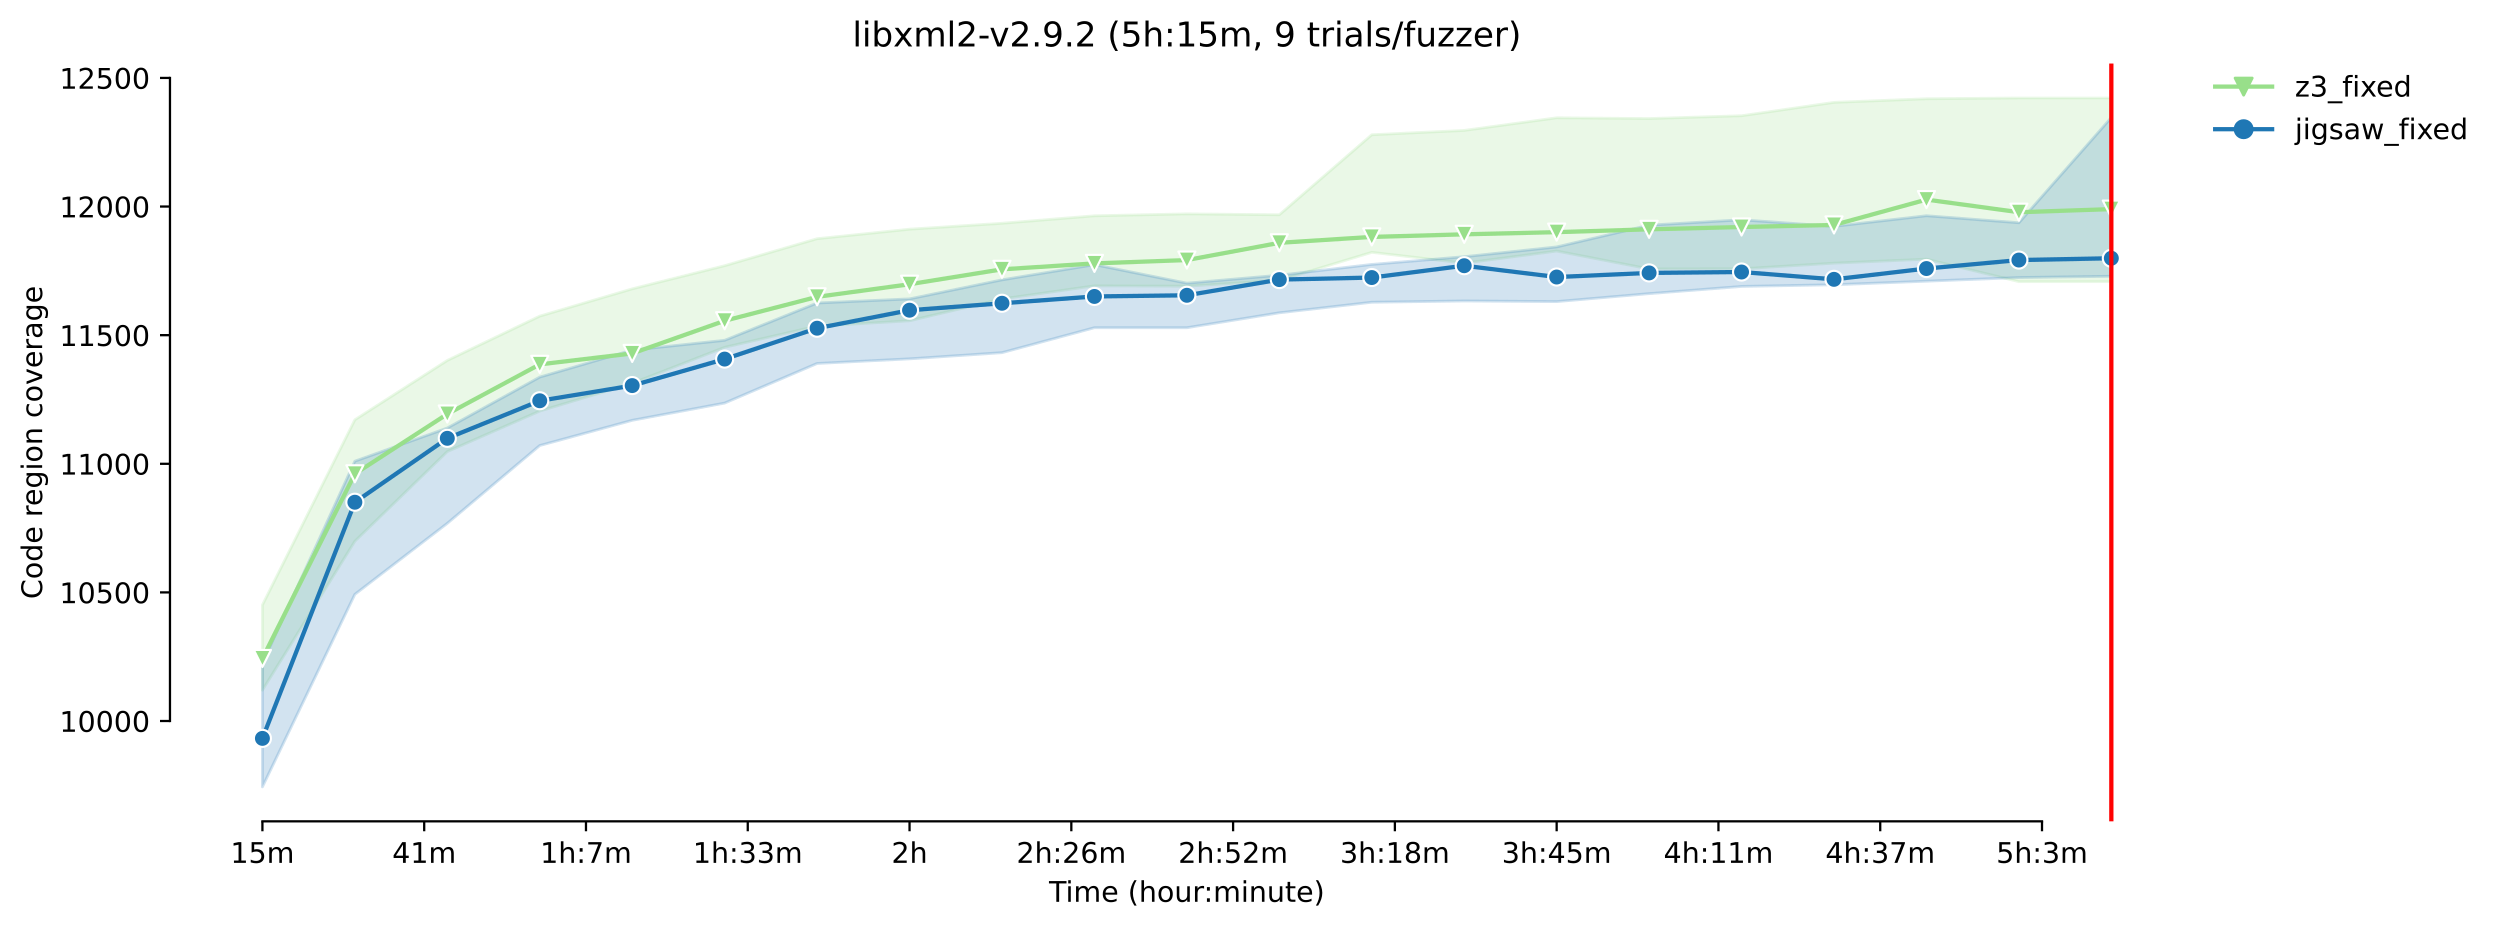 <?xml version="1.0" encoding="utf-8" standalone="no"?>
<!DOCTYPE svg PUBLIC "-//W3C//DTD SVG 1.1//EN"
  "http://www.w3.org/Graphics/SVG/1.1/DTD/svg11.dtd">
<!-- Created with matplotlib (https://matplotlib.org/) -->
<svg height="325.986pt" version="1.1" viewBox="0 0 877.957 325.986" width="877.957pt" xmlns="http://www.w3.org/2000/svg" xmlns:xlink="http://www.w3.org/1999/xlink">
 <defs>
  <style type="text/css">*{stroke-linecap:butt;stroke-linejoin:round;}</style>
 </defs>
 <g id="figure_1">
  <g id="patch_1">
   <path d="M 0 325.986 
L 877.957 325.986 
L 877.957 0 
L 0 0 
z
" style="fill:#ffffff;"/>
  </g>
  <g id="axes_1">
   <g id="patch_2">
    <path d="M 59.691 288.43 
L 773.931 288.43 
L 773.931 22.318 
L 59.691 22.318 
z
" style="fill:#ffffff;"/>
   </g>
   <g id="PolyCollection_1">
    <defs>
     <path d="M 92.156 -113.52 
L 92.156 -83.619 
L 124.622 -135.923 
L 157.087 -167.405 
L 189.552 -181.633 
L 222.018 -191.39 
L 254.483 -204.025 
L 286.949 -211.489 
L 319.414 -213.341 
L 351.88 -221.02 
L 384.345 -225.6 
L 416.811 -225.477 
L 449.276 -227.524 
L 481.742 -237.371 
L 514.207 -233.576 
L 546.672 -237.822 
L 579.138 -231.544 
L 611.603 -231.589 
L 644.069 -233.576 
L 676.534 -234.977 
L 709 -227.072 
L 741.465 -227.072 
L 741.465 -291.572 
L 741.465 -291.572 
L 709 -291.572 
L 676.534 -291.301 
L 644.069 -290.037 
L 611.603 -285.339 
L 579.138 -284.345 
L 546.672 -284.616 
L 514.207 -280.19 
L 481.742 -278.663 
L 449.276 -250.56 
L 416.811 -250.876 
L 384.345 -250.198 
L 351.88 -247.579 
L 319.414 -245.501 
L 286.949 -242.158 
L 254.483 -232.673 
L 222.018 -224.543 
L 189.552 -214.967 
L 157.087 -199.409 
L 124.622 -178.562 
L 92.156 -113.52 
z
" id="m29f6b5ccaa" style="stroke:#98df8a;stroke-opacity:0.2;"/>
    </defs>
    <g clip-path="url(#p588a4150f0)">
     <use style="fill:#98df8a;fill-opacity:0.2;stroke:#98df8a;stroke-opacity:0.2;" x="0" xlink:href="#m29f6b5ccaa" y="325.986"/>
    </g>
   </g>
   <g id="PolyCollection_2">
    <defs>
     <path d="M 92.156 -93.104 
L 92.156 -49.652 
L 124.622 -117.269 
L 157.087 -142.202 
L 189.552 -169.528 
L 222.018 -178.381 
L 254.483 -184.434 
L 286.949 -198.345 
L 319.414 -199.971 
L 351.88 -202.14 
L 384.345 -210.902 
L 416.811 -210.902 
L 449.276 -216.142 
L 481.742 -219.845 
L 514.207 -220.297 
L 546.672 -220.071 
L 579.138 -222.872 
L 611.603 -225.401 
L 644.069 -225.988 
L 676.534 -227.241 
L 709 -228.518 
L 741.465 -228.969 
L 741.465 -284.707 
L 741.465 -284.707 
L 709 -247.759 
L 676.534 -250.222 
L 644.069 -246.495 
L 611.603 -248.798 
L 579.138 -246.901 
L 546.672 -239.268 
L 514.207 -235.835 
L 481.742 -233.125 
L 449.276 -229.331 
L 416.811 -226.53 
L 384.345 -233.034 
L 351.88 -227.705 
L 319.414 -221.02 
L 286.949 -219.574 
L 254.483 -206.476 
L 222.018 -203.043 
L 189.552 -193.558 
L 157.087 -175.677 
L 124.622 -164.018 
L 92.156 -93.104 
z
" id="m33e2ea4f0a" style="stroke:#1f77b4;stroke-opacity:0.2;"/>
    </defs>
    <g clip-path="url(#p588a4150f0)">
     <use style="fill:#1f77b4;fill-opacity:0.2;stroke:#1f77b4;stroke-opacity:0.2;" x="0" xlink:href="#m33e2ea4f0a" y="325.986"/>
    </g>
   </g>
   <g id="matplotlib.axis_1">
    <g id="xtick_1">
     <g id="line2d_1">
      <defs>
       <path d="M 0 0 
L 0 3.5 
" id="mf5fed6127f" style="stroke:#000000;stroke-width:0.8;"/>
      </defs>
      <g>
       <use style="stroke:#000000;stroke-width:0.8;" x="92.156" xlink:href="#mf5fed6127f" y="288.43"/>
      </g>
     </g>
     <g id="text_1">
      <!-- 15m -->
      <g transform="translate(80.923 303.029)scale(0.1 -0.1)">
       <defs>
        <path d="M 12.406 8.297 
L 28.516 8.297 
L 28.516 63.922 
L 10.984 60.406 
L 10.984 69.391 
L 28.422 72.906 
L 38.281 72.906 
L 38.281 8.297 
L 54.391 8.297 
L 54.391 0 
L 12.406 0 
z
" id="DejaVuSans-49"/>
        <path d="M 10.797 72.906 
L 49.516 72.906 
L 49.516 64.594 
L 19.828 64.594 
L 19.828 46.734 
Q 21.969 47.469 24.109 47.828 
Q 26.266 48.188 28.422 48.188 
Q 40.625 48.188 47.75 41.5 
Q 54.891 34.812 54.891 23.391 
Q 54.891 11.625 47.562 5.094 
Q 40.234 -1.422 26.906 -1.422 
Q 22.312 -1.422 17.547 -0.641 
Q 12.797 0.141 7.719 1.703 
L 7.719 11.625 
Q 12.109 9.234 16.797 8.062 
Q 21.484 6.891 26.703 6.891 
Q 35.156 6.891 40.078 11.328 
Q 45.016 15.766 45.016 23.391 
Q 45.016 31 40.078 35.438 
Q 35.156 39.891 26.703 39.891 
Q 22.75 39.891 18.812 39.016 
Q 14.891 38.141 10.797 36.281 
z
" id="DejaVuSans-53"/>
        <path d="M 52 44.188 
Q 55.375 50.25 60.062 53.125 
Q 64.75 56 71.094 56 
Q 79.641 56 84.281 50.016 
Q 88.922 44.047 88.922 33.016 
L 88.922 0 
L 79.891 0 
L 79.891 32.719 
Q 79.891 40.578 77.094 44.375 
Q 74.312 48.188 68.609 48.188 
Q 61.625 48.188 57.562 43.547 
Q 53.516 38.922 53.516 30.906 
L 53.516 0 
L 44.484 0 
L 44.484 32.719 
Q 44.484 40.625 41.703 44.406 
Q 38.922 48.188 33.109 48.188 
Q 26.219 48.188 22.156 43.531 
Q 18.109 38.875 18.109 30.906 
L 18.109 0 
L 9.078 0 
L 9.078 54.688 
L 18.109 54.688 
L 18.109 46.188 
Q 21.188 51.219 25.484 53.609 
Q 29.781 56 35.688 56 
Q 41.656 56 45.828 52.969 
Q 50 49.953 52 44.188 
z
" id="DejaVuSans-109"/>
       </defs>
       <use xlink:href="#DejaVuSans-49"/>
       <use x="63.623" xlink:href="#DejaVuSans-53"/>
       <use x="127.246" xlink:href="#DejaVuSans-109"/>
      </g>
     </g>
    </g>
    <g id="xtick_2">
     <g id="line2d_2">
      <g>
       <use style="stroke:#000000;stroke-width:0.8;" x="148.971" xlink:href="#mf5fed6127f" y="288.43"/>
      </g>
     </g>
     <g id="text_2">
      <!-- 41m -->
      <g transform="translate(137.738 303.029)scale(0.1 -0.1)">
       <defs>
        <path d="M 37.797 64.312 
L 12.891 25.391 
L 37.797 25.391 
z
M 35.203 72.906 
L 47.609 72.906 
L 47.609 25.391 
L 58.016 25.391 
L 58.016 17.188 
L 47.609 17.188 
L 47.609 0 
L 37.797 0 
L 37.797 17.188 
L 4.891 17.188 
L 4.891 26.703 
z
" id="DejaVuSans-52"/>
       </defs>
       <use xlink:href="#DejaVuSans-52"/>
       <use x="63.623" xlink:href="#DejaVuSans-49"/>
       <use x="127.246" xlink:href="#DejaVuSans-109"/>
      </g>
     </g>
    </g>
    <g id="xtick_3">
     <g id="line2d_3">
      <g>
       <use style="stroke:#000000;stroke-width:0.8;" x="205.785" xlink:href="#mf5fed6127f" y="288.43"/>
      </g>
     </g>
     <g id="text_3">
      <!-- 1h:7m -->
      <g transform="translate(189.699 303.029)scale(0.1 -0.1)">
       <defs>
        <path d="M 54.891 33.016 
L 54.891 0 
L 45.906 0 
L 45.906 32.719 
Q 45.906 40.484 42.875 44.328 
Q 39.844 48.188 33.797 48.188 
Q 26.516 48.188 22.312 43.547 
Q 18.109 38.922 18.109 30.906 
L 18.109 0 
L 9.078 0 
L 9.078 75.984 
L 18.109 75.984 
L 18.109 46.188 
Q 21.344 51.125 25.703 53.562 
Q 30.078 56 35.797 56 
Q 45.219 56 50.047 50.172 
Q 54.891 44.344 54.891 33.016 
z
" id="DejaVuSans-104"/>
        <path d="M 11.719 12.406 
L 22.016 12.406 
L 22.016 0 
L 11.719 0 
z
M 11.719 51.703 
L 22.016 51.703 
L 22.016 39.312 
L 11.719 39.312 
z
" id="DejaVuSans-58"/>
        <path d="M 8.203 72.906 
L 55.078 72.906 
L 55.078 68.703 
L 28.609 0 
L 18.312 0 
L 43.219 64.594 
L 8.203 64.594 
z
" id="DejaVuSans-55"/>
       </defs>
       <use xlink:href="#DejaVuSans-49"/>
       <use x="63.623" xlink:href="#DejaVuSans-104"/>
       <use x="127.002" xlink:href="#DejaVuSans-58"/>
       <use x="160.693" xlink:href="#DejaVuSans-55"/>
       <use x="224.316" xlink:href="#DejaVuSans-109"/>
      </g>
     </g>
    </g>
    <g id="xtick_4">
     <g id="line2d_4">
      <g>
       <use style="stroke:#000000;stroke-width:0.8;" x="262.6" xlink:href="#mf5fed6127f" y="288.43"/>
      </g>
     </g>
     <g id="text_4">
      <!-- 1h:33m -->
      <g transform="translate(243.333 303.029)scale(0.1 -0.1)">
       <defs>
        <path d="M 40.578 39.312 
Q 47.656 37.797 51.625 33 
Q 55.609 28.219 55.609 21.188 
Q 55.609 10.406 48.188 4.484 
Q 40.766 -1.422 27.094 -1.422 
Q 22.516 -1.422 17.656 -0.516 
Q 12.797 0.391 7.625 2.203 
L 7.625 11.719 
Q 11.719 9.328 16.594 8.109 
Q 21.484 6.891 26.812 6.891 
Q 36.078 6.891 40.938 10.547 
Q 45.797 14.203 45.797 21.188 
Q 45.797 27.641 41.281 31.266 
Q 36.766 34.906 28.719 34.906 
L 20.219 34.906 
L 20.219 43.016 
L 29.109 43.016 
Q 36.375 43.016 40.234 45.922 
Q 44.094 48.828 44.094 54.297 
Q 44.094 59.906 40.109 62.906 
Q 36.141 65.922 28.719 65.922 
Q 24.656 65.922 20.016 65.031 
Q 15.375 64.156 9.812 62.312 
L 9.812 71.094 
Q 15.438 72.656 20.344 73.438 
Q 25.25 74.219 29.594 74.219 
Q 40.828 74.219 47.359 69.109 
Q 53.906 64.016 53.906 55.328 
Q 53.906 49.266 50.438 45.094 
Q 46.969 40.922 40.578 39.312 
z
" id="DejaVuSans-51"/>
       </defs>
       <use xlink:href="#DejaVuSans-49"/>
       <use x="63.623" xlink:href="#DejaVuSans-104"/>
       <use x="127.002" xlink:href="#DejaVuSans-58"/>
       <use x="160.693" xlink:href="#DejaVuSans-51"/>
       <use x="224.316" xlink:href="#DejaVuSans-51"/>
       <use x="287.939" xlink:href="#DejaVuSans-109"/>
      </g>
     </g>
    </g>
    <g id="xtick_5">
     <g id="line2d_5">
      <g>
       <use style="stroke:#000000;stroke-width:0.8;" x="319.414" xlink:href="#mf5fed6127f" y="288.43"/>
      </g>
     </g>
     <g id="text_5">
      <!-- 2h -->
      <g transform="translate(313.064 303.029)scale(0.1 -0.1)">
       <defs>
        <path d="M 19.188 8.297 
L 53.609 8.297 
L 53.609 0 
L 7.328 0 
L 7.328 8.297 
Q 12.938 14.109 22.625 23.891 
Q 32.328 33.688 34.812 36.531 
Q 39.547 41.844 41.422 45.531 
Q 43.312 49.219 43.312 52.781 
Q 43.312 58.594 39.234 62.25 
Q 35.156 65.922 28.609 65.922 
Q 23.969 65.922 18.812 64.312 
Q 13.672 62.703 7.812 59.422 
L 7.812 69.391 
Q 13.766 71.781 18.938 73 
Q 24.125 74.219 28.422 74.219 
Q 39.75 74.219 46.484 68.547 
Q 53.219 62.891 53.219 53.422 
Q 53.219 48.922 51.531 44.891 
Q 49.859 40.875 45.406 35.406 
Q 44.188 33.984 37.641 27.219 
Q 31.109 20.453 19.188 8.297 
z
" id="DejaVuSans-50"/>
       </defs>
       <use xlink:href="#DejaVuSans-50"/>
       <use x="63.623" xlink:href="#DejaVuSans-104"/>
      </g>
     </g>
    </g>
    <g id="xtick_6">
     <g id="line2d_6">
      <g>
       <use style="stroke:#000000;stroke-width:0.8;" x="376.229" xlink:href="#mf5fed6127f" y="288.43"/>
      </g>
     </g>
     <g id="text_6">
      <!-- 2h:26m -->
      <g transform="translate(356.962 303.029)scale(0.1 -0.1)">
       <defs>
        <path d="M 33.016 40.375 
Q 26.375 40.375 22.484 35.828 
Q 18.609 31.297 18.609 23.391 
Q 18.609 15.531 22.484 10.953 
Q 26.375 6.391 33.016 6.391 
Q 39.656 6.391 43.531 10.953 
Q 47.406 15.531 47.406 23.391 
Q 47.406 31.297 43.531 35.828 
Q 39.656 40.375 33.016 40.375 
z
M 52.594 71.297 
L 52.594 62.312 
Q 48.875 64.062 45.094 64.984 
Q 41.312 65.922 37.594 65.922 
Q 27.828 65.922 22.672 59.328 
Q 17.531 52.734 16.797 39.406 
Q 19.672 43.656 24.016 45.922 
Q 28.375 48.188 33.594 48.188 
Q 44.578 48.188 50.953 41.516 
Q 57.328 34.859 57.328 23.391 
Q 57.328 12.156 50.688 5.359 
Q 44.047 -1.422 33.016 -1.422 
Q 20.359 -1.422 13.672 8.266 
Q 6.984 17.969 6.984 36.375 
Q 6.984 53.656 15.188 63.938 
Q 23.391 74.219 37.203 74.219 
Q 40.922 74.219 44.703 73.484 
Q 48.484 72.75 52.594 71.297 
z
" id="DejaVuSans-54"/>
       </defs>
       <use xlink:href="#DejaVuSans-50"/>
       <use x="63.623" xlink:href="#DejaVuSans-104"/>
       <use x="127.002" xlink:href="#DejaVuSans-58"/>
       <use x="160.693" xlink:href="#DejaVuSans-50"/>
       <use x="224.316" xlink:href="#DejaVuSans-54"/>
       <use x="287.939" xlink:href="#DejaVuSans-109"/>
      </g>
     </g>
    </g>
    <g id="xtick_7">
     <g id="line2d_7">
      <g>
       <use style="stroke:#000000;stroke-width:0.8;" x="433.043" xlink:href="#mf5fed6127f" y="288.43"/>
      </g>
     </g>
     <g id="text_7">
      <!-- 2h:52m -->
      <g transform="translate(413.776 303.029)scale(0.1 -0.1)">
       <use xlink:href="#DejaVuSans-50"/>
       <use x="63.623" xlink:href="#DejaVuSans-104"/>
       <use x="127.002" xlink:href="#DejaVuSans-58"/>
       <use x="160.693" xlink:href="#DejaVuSans-53"/>
       <use x="224.316" xlink:href="#DejaVuSans-50"/>
       <use x="287.939" xlink:href="#DejaVuSans-109"/>
      </g>
     </g>
    </g>
    <g id="xtick_8">
     <g id="line2d_8">
      <g>
       <use style="stroke:#000000;stroke-width:0.8;" x="489.858" xlink:href="#mf5fed6127f" y="288.43"/>
      </g>
     </g>
     <g id="text_8">
      <!-- 3h:18m -->
      <g transform="translate(470.591 303.029)scale(0.1 -0.1)">
       <defs>
        <path d="M 31.781 34.625 
Q 24.75 34.625 20.719 30.859 
Q 16.703 27.094 16.703 20.516 
Q 16.703 13.922 20.719 10.156 
Q 24.75 6.391 31.781 6.391 
Q 38.812 6.391 42.859 10.172 
Q 46.922 13.969 46.922 20.516 
Q 46.922 27.094 42.891 30.859 
Q 38.875 34.625 31.781 34.625 
z
M 21.922 38.812 
Q 15.578 40.375 12.031 44.719 
Q 8.5 49.078 8.5 55.328 
Q 8.5 64.062 14.719 69.141 
Q 20.953 74.219 31.781 74.219 
Q 42.672 74.219 48.875 69.141 
Q 55.078 64.062 55.078 55.328 
Q 55.078 49.078 51.531 44.719 
Q 48 40.375 41.703 38.812 
Q 48.828 37.156 52.797 32.312 
Q 56.781 27.484 56.781 20.516 
Q 56.781 9.906 50.312 4.234 
Q 43.844 -1.422 31.781 -1.422 
Q 19.734 -1.422 13.25 4.234 
Q 6.781 9.906 6.781 20.516 
Q 6.781 27.484 10.781 32.312 
Q 14.797 37.156 21.922 38.812 
z
M 18.312 54.391 
Q 18.312 48.734 21.844 45.562 
Q 25.391 42.391 31.781 42.391 
Q 38.141 42.391 41.719 45.562 
Q 45.312 48.734 45.312 54.391 
Q 45.312 60.062 41.719 63.234 
Q 38.141 66.406 31.781 66.406 
Q 25.391 66.406 21.844 63.234 
Q 18.312 60.062 18.312 54.391 
z
" id="DejaVuSans-56"/>
       </defs>
       <use xlink:href="#DejaVuSans-51"/>
       <use x="63.623" xlink:href="#DejaVuSans-104"/>
       <use x="127.002" xlink:href="#DejaVuSans-58"/>
       <use x="160.693" xlink:href="#DejaVuSans-49"/>
       <use x="224.316" xlink:href="#DejaVuSans-56"/>
       <use x="287.939" xlink:href="#DejaVuSans-109"/>
      </g>
     </g>
    </g>
    <g id="xtick_9">
     <g id="line2d_9">
      <g>
       <use style="stroke:#000000;stroke-width:0.8;" x="546.672" xlink:href="#mf5fed6127f" y="288.43"/>
      </g>
     </g>
     <g id="text_9">
      <!-- 3h:45m -->
      <g transform="translate(527.405 303.029)scale(0.1 -0.1)">
       <use xlink:href="#DejaVuSans-51"/>
       <use x="63.623" xlink:href="#DejaVuSans-104"/>
       <use x="127.002" xlink:href="#DejaVuSans-58"/>
       <use x="160.693" xlink:href="#DejaVuSans-52"/>
       <use x="224.316" xlink:href="#DejaVuSans-53"/>
       <use x="287.939" xlink:href="#DejaVuSans-109"/>
      </g>
     </g>
    </g>
    <g id="xtick_10">
     <g id="line2d_10">
      <g>
       <use style="stroke:#000000;stroke-width:0.8;" x="603.487" xlink:href="#mf5fed6127f" y="288.43"/>
      </g>
     </g>
     <g id="text_10">
      <!-- 4h:11m -->
      <g transform="translate(584.22 303.029)scale(0.1 -0.1)">
       <use xlink:href="#DejaVuSans-52"/>
       <use x="63.623" xlink:href="#DejaVuSans-104"/>
       <use x="127.002" xlink:href="#DejaVuSans-58"/>
       <use x="160.693" xlink:href="#DejaVuSans-49"/>
       <use x="224.316" xlink:href="#DejaVuSans-49"/>
       <use x="287.939" xlink:href="#DejaVuSans-109"/>
      </g>
     </g>
    </g>
    <g id="xtick_11">
     <g id="line2d_11">
      <g>
       <use style="stroke:#000000;stroke-width:0.8;" x="660.302" xlink:href="#mf5fed6127f" y="288.43"/>
      </g>
     </g>
     <g id="text_11">
      <!-- 4h:37m -->
      <g transform="translate(641.034 303.029)scale(0.1 -0.1)">
       <use xlink:href="#DejaVuSans-52"/>
       <use x="63.623" xlink:href="#DejaVuSans-104"/>
       <use x="127.002" xlink:href="#DejaVuSans-58"/>
       <use x="160.693" xlink:href="#DejaVuSans-51"/>
       <use x="224.316" xlink:href="#DejaVuSans-55"/>
       <use x="287.939" xlink:href="#DejaVuSans-109"/>
      </g>
     </g>
    </g>
    <g id="xtick_12">
     <g id="line2d_12">
      <g>
       <use style="stroke:#000000;stroke-width:0.8;" x="717.116" xlink:href="#mf5fed6127f" y="288.43"/>
      </g>
     </g>
     <g id="text_12">
      <!-- 5h:3m -->
      <g transform="translate(701.03 303.029)scale(0.1 -0.1)">
       <use xlink:href="#DejaVuSans-53"/>
       <use x="63.623" xlink:href="#DejaVuSans-104"/>
       <use x="127.002" xlink:href="#DejaVuSans-58"/>
       <use x="160.693" xlink:href="#DejaVuSans-51"/>
       <use x="224.316" xlink:href="#DejaVuSans-109"/>
      </g>
     </g>
    </g>
    <g id="text_13">
     <!-- Time (hour:minute) -->
     <g transform="translate(368.404 316.707)scale(0.1 -0.1)">
      <defs>
       <path d="M -0.297 72.906 
L 61.375 72.906 
L 61.375 64.594 
L 35.5 64.594 
L 35.5 0 
L 25.594 0 
L 25.594 64.594 
L -0.297 64.594 
z
" id="DejaVuSans-84"/>
       <path d="M 9.422 54.688 
L 18.406 54.688 
L 18.406 0 
L 9.422 0 
z
M 9.422 75.984 
L 18.406 75.984 
L 18.406 64.594 
L 9.422 64.594 
z
" id="DejaVuSans-105"/>
       <path d="M 56.203 29.594 
L 56.203 25.203 
L 14.891 25.203 
Q 15.484 15.922 20.484 11.062 
Q 25.484 6.203 34.422 6.203 
Q 39.594 6.203 44.453 7.469 
Q 49.312 8.734 54.109 11.281 
L 54.109 2.781 
Q 49.266 0.734 44.188 -0.344 
Q 39.109 -1.422 33.891 -1.422 
Q 20.797 -1.422 13.156 6.188 
Q 5.516 13.812 5.516 26.812 
Q 5.516 40.234 12.766 48.109 
Q 20.016 56 32.328 56 
Q 43.359 56 49.781 48.891 
Q 56.203 41.797 56.203 29.594 
z
M 47.219 32.234 
Q 47.125 39.594 43.094 43.984 
Q 39.062 48.391 32.422 48.391 
Q 24.906 48.391 20.391 44.141 
Q 15.875 39.891 15.188 32.172 
z
" id="DejaVuSans-101"/>
       <path id="DejaVuSans-32"/>
       <path d="M 31 75.875 
Q 24.469 64.656 21.281 53.656 
Q 18.109 42.672 18.109 31.391 
Q 18.109 20.125 21.312 9.062 
Q 24.516 -2 31 -13.188 
L 23.188 -13.188 
Q 15.875 -1.703 12.234 9.375 
Q 8.594 20.453 8.594 31.391 
Q 8.594 42.281 12.203 53.312 
Q 15.828 64.359 23.188 75.875 
z
" id="DejaVuSans-40"/>
       <path d="M 30.609 48.391 
Q 23.391 48.391 19.188 42.75 
Q 14.984 37.109 14.984 27.297 
Q 14.984 17.484 19.156 11.844 
Q 23.344 6.203 30.609 6.203 
Q 37.797 6.203 41.984 11.859 
Q 46.188 17.531 46.188 27.297 
Q 46.188 37.016 41.984 42.703 
Q 37.797 48.391 30.609 48.391 
z
M 30.609 56 
Q 42.328 56 49.016 48.375 
Q 55.719 40.766 55.719 27.297 
Q 55.719 13.875 49.016 6.219 
Q 42.328 -1.422 30.609 -1.422 
Q 18.844 -1.422 12.172 6.219 
Q 5.516 13.875 5.516 27.297 
Q 5.516 40.766 12.172 48.375 
Q 18.844 56 30.609 56 
z
" id="DejaVuSans-111"/>
       <path d="M 8.5 21.578 
L 8.5 54.688 
L 17.484 54.688 
L 17.484 21.922 
Q 17.484 14.156 20.5 10.266 
Q 23.531 6.391 29.594 6.391 
Q 36.859 6.391 41.078 11.031 
Q 45.312 15.672 45.312 23.688 
L 45.312 54.688 
L 54.297 54.688 
L 54.297 0 
L 45.312 0 
L 45.312 8.406 
Q 42.047 3.422 37.719 1 
Q 33.406 -1.422 27.688 -1.422 
Q 18.266 -1.422 13.375 4.438 
Q 8.5 10.297 8.5 21.578 
z
M 31.109 56 
z
" id="DejaVuSans-117"/>
       <path d="M 41.109 46.297 
Q 39.594 47.172 37.812 47.578 
Q 36.031 48 33.891 48 
Q 26.266 48 22.188 43.047 
Q 18.109 38.094 18.109 28.812 
L 18.109 0 
L 9.078 0 
L 9.078 54.688 
L 18.109 54.688 
L 18.109 46.188 
Q 20.953 51.172 25.484 53.578 
Q 30.031 56 36.531 56 
Q 37.453 56 38.578 55.875 
Q 39.703 55.766 41.062 55.516 
z
" id="DejaVuSans-114"/>
       <path d="M 54.891 33.016 
L 54.891 0 
L 45.906 0 
L 45.906 32.719 
Q 45.906 40.484 42.875 44.328 
Q 39.844 48.188 33.797 48.188 
Q 26.516 48.188 22.312 43.547 
Q 18.109 38.922 18.109 30.906 
L 18.109 0 
L 9.078 0 
L 9.078 54.688 
L 18.109 54.688 
L 18.109 46.188 
Q 21.344 51.125 25.703 53.562 
Q 30.078 56 35.797 56 
Q 45.219 56 50.047 50.172 
Q 54.891 44.344 54.891 33.016 
z
" id="DejaVuSans-110"/>
       <path d="M 18.312 70.219 
L 18.312 54.688 
L 36.812 54.688 
L 36.812 47.703 
L 18.312 47.703 
L 18.312 18.016 
Q 18.312 11.328 20.141 9.422 
Q 21.969 7.516 27.594 7.516 
L 36.812 7.516 
L 36.812 0 
L 27.594 0 
Q 17.188 0 13.234 3.875 
Q 9.281 7.766 9.281 18.016 
L 9.281 47.703 
L 2.688 47.703 
L 2.688 54.688 
L 9.281 54.688 
L 9.281 70.219 
z
" id="DejaVuSans-116"/>
       <path d="M 8.016 75.875 
L 15.828 75.875 
Q 23.141 64.359 26.781 53.312 
Q 30.422 42.281 30.422 31.391 
Q 30.422 20.453 26.781 9.375 
Q 23.141 -1.703 15.828 -13.188 
L 8.016 -13.188 
Q 14.5 -2 17.703 9.062 
Q 20.906 20.125 20.906 31.391 
Q 20.906 42.672 17.703 53.656 
Q 14.5 64.656 8.016 75.875 
z
" id="DejaVuSans-41"/>
      </defs>
      <use xlink:href="#DejaVuSans-84"/>
      <use x="57.959" xlink:href="#DejaVuSans-105"/>
      <use x="85.742" xlink:href="#DejaVuSans-109"/>
      <use x="183.154" xlink:href="#DejaVuSans-101"/>
      <use x="244.678" xlink:href="#DejaVuSans-32"/>
      <use x="276.465" xlink:href="#DejaVuSans-40"/>
      <use x="315.479" xlink:href="#DejaVuSans-104"/>
      <use x="378.857" xlink:href="#DejaVuSans-111"/>
      <use x="440.039" xlink:href="#DejaVuSans-117"/>
      <use x="503.418" xlink:href="#DejaVuSans-114"/>
      <use x="542.781" xlink:href="#DejaVuSans-58"/>
      <use x="576.473" xlink:href="#DejaVuSans-109"/>
      <use x="673.885" xlink:href="#DejaVuSans-105"/>
      <use x="701.668" xlink:href="#DejaVuSans-110"/>
      <use x="765.047" xlink:href="#DejaVuSans-117"/>
      <use x="828.426" xlink:href="#DejaVuSans-116"/>
      <use x="867.635" xlink:href="#DejaVuSans-101"/>
      <use x="929.158" xlink:href="#DejaVuSans-41"/>
     </g>
    </g>
   </g>
   <g id="matplotlib.axis_2">
    <g id="ytick_1">
     <g id="line2d_13">
      <defs>
       <path d="M 0 0 
L -3.5 0 
" id="mbdc3287bcf" style="stroke:#000000;stroke-width:0.8;"/>
      </defs>
      <g>
       <use style="stroke:#000000;stroke-width:0.8;" x="59.691" xlink:href="#mbdc3287bcf" y="253.208"/>
      </g>
     </g>
     <g id="text_14">
      <!-- 10000 -->
      <g transform="translate(20.878 257.007)scale(0.1 -0.1)">
       <defs>
        <path d="M 31.781 66.406 
Q 24.172 66.406 20.328 58.906 
Q 16.5 51.422 16.5 36.375 
Q 16.5 21.391 20.328 13.891 
Q 24.172 6.391 31.781 6.391 
Q 39.453 6.391 43.281 13.891 
Q 47.125 21.391 47.125 36.375 
Q 47.125 51.422 43.281 58.906 
Q 39.453 66.406 31.781 66.406 
z
M 31.781 74.219 
Q 44.047 74.219 50.516 64.516 
Q 56.984 54.828 56.984 36.375 
Q 56.984 17.969 50.516 8.266 
Q 44.047 -1.422 31.781 -1.422 
Q 19.531 -1.422 13.062 8.266 
Q 6.594 17.969 6.594 36.375 
Q 6.594 54.828 13.062 64.516 
Q 19.531 74.219 31.781 74.219 
z
" id="DejaVuSans-48"/>
       </defs>
       <use xlink:href="#DejaVuSans-49"/>
       <use x="63.623" xlink:href="#DejaVuSans-48"/>
       <use x="127.246" xlink:href="#DejaVuSans-48"/>
       <use x="190.869" xlink:href="#DejaVuSans-48"/>
       <use x="254.492" xlink:href="#DejaVuSans-48"/>
      </g>
     </g>
    </g>
    <g id="ytick_2">
     <g id="line2d_14">
      <g>
       <use style="stroke:#000000;stroke-width:0.8;" x="59.691" xlink:href="#mbdc3287bcf" y="208.04"/>
      </g>
     </g>
     <g id="text_15">
      <!-- 10500 -->
      <g transform="translate(20.878 211.839)scale(0.1 -0.1)">
       <use xlink:href="#DejaVuSans-49"/>
       <use x="63.623" xlink:href="#DejaVuSans-48"/>
       <use x="127.246" xlink:href="#DejaVuSans-53"/>
       <use x="190.869" xlink:href="#DejaVuSans-48"/>
       <use x="254.492" xlink:href="#DejaVuSans-48"/>
      </g>
     </g>
    </g>
    <g id="ytick_3">
     <g id="line2d_15">
      <g>
       <use style="stroke:#000000;stroke-width:0.8;" x="59.691" xlink:href="#mbdc3287bcf" y="162.872"/>
      </g>
     </g>
     <g id="text_16">
      <!-- 11000 -->
      <g transform="translate(20.878 166.671)scale(0.1 -0.1)">
       <use xlink:href="#DejaVuSans-49"/>
       <use x="63.623" xlink:href="#DejaVuSans-49"/>
       <use x="127.246" xlink:href="#DejaVuSans-48"/>
       <use x="190.869" xlink:href="#DejaVuSans-48"/>
       <use x="254.492" xlink:href="#DejaVuSans-48"/>
      </g>
     </g>
    </g>
    <g id="ytick_4">
     <g id="line2d_16">
      <g>
       <use style="stroke:#000000;stroke-width:0.8;" x="59.691" xlink:href="#mbdc3287bcf" y="117.704"/>
      </g>
     </g>
     <g id="text_17">
      <!-- 11500 -->
      <g transform="translate(20.878 121.503)scale(0.1 -0.1)">
       <use xlink:href="#DejaVuSans-49"/>
       <use x="63.623" xlink:href="#DejaVuSans-49"/>
       <use x="127.246" xlink:href="#DejaVuSans-53"/>
       <use x="190.869" xlink:href="#DejaVuSans-48"/>
       <use x="254.492" xlink:href="#DejaVuSans-48"/>
      </g>
     </g>
    </g>
    <g id="ytick_5">
     <g id="line2d_17">
      <g>
       <use style="stroke:#000000;stroke-width:0.8;" x="59.691" xlink:href="#mbdc3287bcf" y="72.536"/>
      </g>
     </g>
     <g id="text_18">
      <!-- 12000 -->
      <g transform="translate(20.878 76.335)scale(0.1 -0.1)">
       <use xlink:href="#DejaVuSans-49"/>
       <use x="63.623" xlink:href="#DejaVuSans-50"/>
       <use x="127.246" xlink:href="#DejaVuSans-48"/>
       <use x="190.869" xlink:href="#DejaVuSans-48"/>
       <use x="254.492" xlink:href="#DejaVuSans-48"/>
      </g>
     </g>
    </g>
    <g id="ytick_6">
     <g id="line2d_18">
      <g>
       <use style="stroke:#000000;stroke-width:0.8;" x="59.691" xlink:href="#mbdc3287bcf" y="27.368"/>
      </g>
     </g>
     <g id="text_19">
      <!-- 12500 -->
      <g transform="translate(20.878 31.167)scale(0.1 -0.1)">
       <use xlink:href="#DejaVuSans-49"/>
       <use x="63.623" xlink:href="#DejaVuSans-50"/>
       <use x="127.246" xlink:href="#DejaVuSans-53"/>
       <use x="190.869" xlink:href="#DejaVuSans-48"/>
       <use x="254.492" xlink:href="#DejaVuSans-48"/>
      </g>
     </g>
    </g>
    <g id="text_20">
     <!-- Code region coverage -->
     <g transform="translate(14.798 210.38)rotate(-90)scale(0.1 -0.1)">
      <defs>
       <path d="M 64.406 67.281 
L 64.406 56.891 
Q 59.422 61.531 53.781 63.812 
Q 48.141 66.109 41.797 66.109 
Q 29.297 66.109 22.656 58.469 
Q 16.016 50.828 16.016 36.375 
Q 16.016 21.969 22.656 14.328 
Q 29.297 6.688 41.797 6.688 
Q 48.141 6.688 53.781 8.984 
Q 59.422 11.281 64.406 15.922 
L 64.406 5.609 
Q 59.234 2.094 53.438 0.328 
Q 47.656 -1.422 41.219 -1.422 
Q 24.656 -1.422 15.125 8.703 
Q 5.609 18.844 5.609 36.375 
Q 5.609 53.953 15.125 64.078 
Q 24.656 74.219 41.219 74.219 
Q 47.75 74.219 53.531 72.484 
Q 59.328 70.75 64.406 67.281 
z
" id="DejaVuSans-67"/>
       <path d="M 45.406 46.391 
L 45.406 75.984 
L 54.391 75.984 
L 54.391 0 
L 45.406 0 
L 45.406 8.203 
Q 42.578 3.328 38.25 0.953 
Q 33.938 -1.422 27.875 -1.422 
Q 17.969 -1.422 11.734 6.484 
Q 5.516 14.406 5.516 27.297 
Q 5.516 40.188 11.734 48.094 
Q 17.969 56 27.875 56 
Q 33.938 56 38.25 53.625 
Q 42.578 51.266 45.406 46.391 
z
M 14.797 27.297 
Q 14.797 17.391 18.875 11.75 
Q 22.953 6.109 30.078 6.109 
Q 37.203 6.109 41.297 11.75 
Q 45.406 17.391 45.406 27.297 
Q 45.406 37.203 41.297 42.844 
Q 37.203 48.484 30.078 48.484 
Q 22.953 48.484 18.875 42.844 
Q 14.797 37.203 14.797 27.297 
z
" id="DejaVuSans-100"/>
       <path d="M 45.406 27.984 
Q 45.406 37.75 41.375 43.109 
Q 37.359 48.484 30.078 48.484 
Q 22.859 48.484 18.828 43.109 
Q 14.797 37.75 14.797 27.984 
Q 14.797 18.266 18.828 12.891 
Q 22.859 7.516 30.078 7.516 
Q 37.359 7.516 41.375 12.891 
Q 45.406 18.266 45.406 27.984 
z
M 54.391 6.781 
Q 54.391 -7.172 48.188 -13.984 
Q 42 -20.797 29.203 -20.797 
Q 24.469 -20.797 20.266 -20.094 
Q 16.062 -19.391 12.109 -17.922 
L 12.109 -9.188 
Q 16.062 -11.328 19.922 -12.344 
Q 23.781 -13.375 27.781 -13.375 
Q 36.625 -13.375 41.016 -8.766 
Q 45.406 -4.156 45.406 5.172 
L 45.406 9.625 
Q 42.625 4.781 38.281 2.391 
Q 33.938 0 27.875 0 
Q 17.828 0 11.672 7.656 
Q 5.516 15.328 5.516 27.984 
Q 5.516 40.672 11.672 48.328 
Q 17.828 56 27.875 56 
Q 33.938 56 38.281 53.609 
Q 42.625 51.219 45.406 46.391 
L 45.406 54.688 
L 54.391 54.688 
z
" id="DejaVuSans-103"/>
       <path d="M 48.781 52.594 
L 48.781 44.188 
Q 44.969 46.297 41.141 47.344 
Q 37.312 48.391 33.406 48.391 
Q 24.656 48.391 19.812 42.844 
Q 14.984 37.312 14.984 27.297 
Q 14.984 17.281 19.812 11.734 
Q 24.656 6.203 33.406 6.203 
Q 37.312 6.203 41.141 7.25 
Q 44.969 8.297 48.781 10.406 
L 48.781 2.094 
Q 45.016 0.344 40.984 -0.531 
Q 36.969 -1.422 32.422 -1.422 
Q 20.062 -1.422 12.781 6.344 
Q 5.516 14.109 5.516 27.297 
Q 5.516 40.672 12.859 48.328 
Q 20.219 56 33.016 56 
Q 37.156 56 41.109 55.141 
Q 45.062 54.297 48.781 52.594 
z
" id="DejaVuSans-99"/>
       <path d="M 2.984 54.688 
L 12.5 54.688 
L 29.594 8.797 
L 46.688 54.688 
L 56.203 54.688 
L 35.688 0 
L 23.484 0 
z
" id="DejaVuSans-118"/>
       <path d="M 34.281 27.484 
Q 23.391 27.484 19.188 25 
Q 14.984 22.516 14.984 16.5 
Q 14.984 11.719 18.141 8.906 
Q 21.297 6.109 26.703 6.109 
Q 34.188 6.109 38.703 11.406 
Q 43.219 16.703 43.219 25.484 
L 43.219 27.484 
z
M 52.203 31.203 
L 52.203 0 
L 43.219 0 
L 43.219 8.297 
Q 40.141 3.328 35.547 0.953 
Q 30.953 -1.422 24.312 -1.422 
Q 15.922 -1.422 10.953 3.297 
Q 6 8.016 6 15.922 
Q 6 25.141 12.172 29.828 
Q 18.359 34.516 30.609 34.516 
L 43.219 34.516 
L 43.219 35.406 
Q 43.219 41.609 39.141 45 
Q 35.062 48.391 27.688 48.391 
Q 23 48.391 18.547 47.266 
Q 14.109 46.141 10.016 43.891 
L 10.016 52.203 
Q 14.938 54.109 19.578 55.047 
Q 24.219 56 28.609 56 
Q 40.484 56 46.344 49.844 
Q 52.203 43.703 52.203 31.203 
z
" id="DejaVuSans-97"/>
      </defs>
      <use xlink:href="#DejaVuSans-67"/>
      <use x="69.824" xlink:href="#DejaVuSans-111"/>
      <use x="131.006" xlink:href="#DejaVuSans-100"/>
      <use x="194.482" xlink:href="#DejaVuSans-101"/>
      <use x="256.006" xlink:href="#DejaVuSans-32"/>
      <use x="287.793" xlink:href="#DejaVuSans-114"/>
      <use x="326.656" xlink:href="#DejaVuSans-101"/>
      <use x="388.18" xlink:href="#DejaVuSans-103"/>
      <use x="451.656" xlink:href="#DejaVuSans-105"/>
      <use x="479.439" xlink:href="#DejaVuSans-111"/>
      <use x="540.621" xlink:href="#DejaVuSans-110"/>
      <use x="604" xlink:href="#DejaVuSans-32"/>
      <use x="635.787" xlink:href="#DejaVuSans-99"/>
      <use x="690.768" xlink:href="#DejaVuSans-111"/>
      <use x="751.949" xlink:href="#DejaVuSans-118"/>
      <use x="811.129" xlink:href="#DejaVuSans-101"/>
      <use x="872.652" xlink:href="#DejaVuSans-114"/>
      <use x="913.766" xlink:href="#DejaVuSans-97"/>
      <use x="975.045" xlink:href="#DejaVuSans-103"/>
      <use x="1038.521" xlink:href="#DejaVuSans-101"/>
     </g>
    </g>
   </g>
   <g id="line2d_19">
    <path clip-path="url(#p588a4150f0)" d="M 92.156 231.256 
L 124.622 166.395 
L 157.087 145.392 
L 189.552 127.957 
L 222.018 124.118 
L 254.483 112.645 
L 286.949 104.244 
L 319.414 99.817 
L 351.88 94.578 
L 384.345 92.5 
L 416.811 91.326 
L 449.276 85.273 
L 481.742 83.196 
L 514.207 82.292 
L 546.672 81.524 
L 579.138 80.531 
L 611.603 79.718 
L 644.069 78.995 
L 676.534 70.097 
L 709 74.523 
L 741.465 73.439 
" style="fill:none;stroke:#98df8a;stroke-linecap:square;stroke-width:1.5;"/>
    <defs>
     <path d="M -0 3 
L 3 -3 
L -3 -3 
z
" id="m4d7e59693a" style="stroke:#ffffff;stroke-linejoin:miter;stroke-width:0.75;"/>
    </defs>
    <g clip-path="url(#p588a4150f0)">
     <use style="fill:#98df8a;stroke:#ffffff;stroke-linejoin:miter;stroke-width:0.75;" x="92.156" xlink:href="#m4d7e59693a" y="231.256"/>
     <use style="fill:#98df8a;stroke:#ffffff;stroke-linejoin:miter;stroke-width:0.75;" x="124.622" xlink:href="#m4d7e59693a" y="166.395"/>
     <use style="fill:#98df8a;stroke:#ffffff;stroke-linejoin:miter;stroke-width:0.75;" x="157.087" xlink:href="#m4d7e59693a" y="145.392"/>
     <use style="fill:#98df8a;stroke:#ffffff;stroke-linejoin:miter;stroke-width:0.75;" x="189.552" xlink:href="#m4d7e59693a" y="127.957"/>
     <use style="fill:#98df8a;stroke:#ffffff;stroke-linejoin:miter;stroke-width:0.75;" x="222.018" xlink:href="#m4d7e59693a" y="124.118"/>
     <use style="fill:#98df8a;stroke:#ffffff;stroke-linejoin:miter;stroke-width:0.75;" x="254.483" xlink:href="#m4d7e59693a" y="112.645"/>
     <use style="fill:#98df8a;stroke:#ffffff;stroke-linejoin:miter;stroke-width:0.75;" x="286.949" xlink:href="#m4d7e59693a" y="104.244"/>
     <use style="fill:#98df8a;stroke:#ffffff;stroke-linejoin:miter;stroke-width:0.75;" x="319.414" xlink:href="#m4d7e59693a" y="99.817"/>
     <use style="fill:#98df8a;stroke:#ffffff;stroke-linejoin:miter;stroke-width:0.75;" x="351.88" xlink:href="#m4d7e59693a" y="94.578"/>
     <use style="fill:#98df8a;stroke:#ffffff;stroke-linejoin:miter;stroke-width:0.75;" x="384.345" xlink:href="#m4d7e59693a" y="92.5"/>
     <use style="fill:#98df8a;stroke:#ffffff;stroke-linejoin:miter;stroke-width:0.75;" x="416.811" xlink:href="#m4d7e59693a" y="91.326"/>
     <use style="fill:#98df8a;stroke:#ffffff;stroke-linejoin:miter;stroke-width:0.75;" x="449.276" xlink:href="#m4d7e59693a" y="85.273"/>
     <use style="fill:#98df8a;stroke:#ffffff;stroke-linejoin:miter;stroke-width:0.75;" x="481.742" xlink:href="#m4d7e59693a" y="83.196"/>
     <use style="fill:#98df8a;stroke:#ffffff;stroke-linejoin:miter;stroke-width:0.75;" x="514.207" xlink:href="#m4d7e59693a" y="82.292"/>
     <use style="fill:#98df8a;stroke:#ffffff;stroke-linejoin:miter;stroke-width:0.75;" x="546.672" xlink:href="#m4d7e59693a" y="81.524"/>
     <use style="fill:#98df8a;stroke:#ffffff;stroke-linejoin:miter;stroke-width:0.75;" x="579.138" xlink:href="#m4d7e59693a" y="80.531"/>
     <use style="fill:#98df8a;stroke:#ffffff;stroke-linejoin:miter;stroke-width:0.75;" x="611.603" xlink:href="#m4d7e59693a" y="79.718"/>
     <use style="fill:#98df8a;stroke:#ffffff;stroke-linejoin:miter;stroke-width:0.75;" x="644.069" xlink:href="#m4d7e59693a" y="78.995"/>
     <use style="fill:#98df8a;stroke:#ffffff;stroke-linejoin:miter;stroke-width:0.75;" x="676.534" xlink:href="#m4d7e59693a" y="70.097"/>
     <use style="fill:#98df8a;stroke:#ffffff;stroke-linejoin:miter;stroke-width:0.75;" x="709" xlink:href="#m4d7e59693a" y="74.523"/>
     <use style="fill:#98df8a;stroke:#ffffff;stroke-linejoin:miter;stroke-width:0.75;" x="741.465" xlink:href="#m4d7e59693a" y="73.439"/>
    </g>
   </g>
   <g id="line2d_20">
    <path clip-path="url(#p588a4150f0)" d="M 92.156 259.306 
L 124.622 176.377 
L 157.087 153.929 
L 189.552 140.74 
L 222.018 135.41 
L 254.483 126.105 
L 286.949 115.265 
L 319.414 108.941 
L 351.88 106.502 
L 384.345 104.108 
L 416.811 103.702 
L 449.276 98.191 
L 481.742 97.469 
L 514.207 93.313 
L 546.672 97.288 
L 579.138 95.843 
L 611.603 95.526 
L 644.069 98.101 
L 676.534 94.307 
L 709 91.326 
L 741.465 90.693 
" style="fill:none;stroke:#1f77b4;stroke-linecap:square;stroke-width:1.5;"/>
    <defs>
     <path d="M 0 3 
C 0.796 3 1.559 2.684 2.121 2.121 
C 2.684 1.559 3 0.796 3 0 
C 3 -0.796 2.684 -1.559 2.121 -2.121 
C 1.559 -2.684 0.796 -3 0 -3 
C -0.796 -3 -1.559 -2.684 -2.121 -2.121 
C -2.684 -1.559 -3 -0.796 -3 0 
C -3 0.796 -2.684 1.559 -2.121 2.121 
C -1.559 2.684 -0.796 3 0 3 
z
" id="m339faaedcc" style="stroke:#ffffff;stroke-width:0.75;"/>
    </defs>
    <g clip-path="url(#p588a4150f0)">
     <use style="fill:#1f77b4;stroke:#ffffff;stroke-width:0.75;" x="92.156" xlink:href="#m339faaedcc" y="259.306"/>
     <use style="fill:#1f77b4;stroke:#ffffff;stroke-width:0.75;" x="124.622" xlink:href="#m339faaedcc" y="176.377"/>
     <use style="fill:#1f77b4;stroke:#ffffff;stroke-width:0.75;" x="157.087" xlink:href="#m339faaedcc" y="153.929"/>
     <use style="fill:#1f77b4;stroke:#ffffff;stroke-width:0.75;" x="189.552" xlink:href="#m339faaedcc" y="140.74"/>
     <use style="fill:#1f77b4;stroke:#ffffff;stroke-width:0.75;" x="222.018" xlink:href="#m339faaedcc" y="135.41"/>
     <use style="fill:#1f77b4;stroke:#ffffff;stroke-width:0.75;" x="254.483" xlink:href="#m339faaedcc" y="126.105"/>
     <use style="fill:#1f77b4;stroke:#ffffff;stroke-width:0.75;" x="286.949" xlink:href="#m339faaedcc" y="115.265"/>
     <use style="fill:#1f77b4;stroke:#ffffff;stroke-width:0.75;" x="319.414" xlink:href="#m339faaedcc" y="108.941"/>
     <use style="fill:#1f77b4;stroke:#ffffff;stroke-width:0.75;" x="351.88" xlink:href="#m339faaedcc" y="106.502"/>
     <use style="fill:#1f77b4;stroke:#ffffff;stroke-width:0.75;" x="384.345" xlink:href="#m339faaedcc" y="104.108"/>
     <use style="fill:#1f77b4;stroke:#ffffff;stroke-width:0.75;" x="416.811" xlink:href="#m339faaedcc" y="103.702"/>
     <use style="fill:#1f77b4;stroke:#ffffff;stroke-width:0.75;" x="449.276" xlink:href="#m339faaedcc" y="98.191"/>
     <use style="fill:#1f77b4;stroke:#ffffff;stroke-width:0.75;" x="481.742" xlink:href="#m339faaedcc" y="97.469"/>
     <use style="fill:#1f77b4;stroke:#ffffff;stroke-width:0.75;" x="514.207" xlink:href="#m339faaedcc" y="93.313"/>
     <use style="fill:#1f77b4;stroke:#ffffff;stroke-width:0.75;" x="546.672" xlink:href="#m339faaedcc" y="97.288"/>
     <use style="fill:#1f77b4;stroke:#ffffff;stroke-width:0.75;" x="579.138" xlink:href="#m339faaedcc" y="95.843"/>
     <use style="fill:#1f77b4;stroke:#ffffff;stroke-width:0.75;" x="611.603" xlink:href="#m339faaedcc" y="95.526"/>
     <use style="fill:#1f77b4;stroke:#ffffff;stroke-width:0.75;" x="644.069" xlink:href="#m339faaedcc" y="98.101"/>
     <use style="fill:#1f77b4;stroke:#ffffff;stroke-width:0.75;" x="676.534" xlink:href="#m339faaedcc" y="94.307"/>
     <use style="fill:#1f77b4;stroke:#ffffff;stroke-width:0.75;" x="709" xlink:href="#m339faaedcc" y="91.326"/>
     <use style="fill:#1f77b4;stroke:#ffffff;stroke-width:0.75;" x="741.465" xlink:href="#m339faaedcc" y="90.693"/>
    </g>
   </g>
   <g id="line2d_21"/>
   <g id="line2d_22"/>
   <g id="line2d_23">
    <path clip-path="url(#p588a4150f0)" d="M 741.465 288.43 
L 741.465 22.318 
" style="fill:none;stroke:#ff0000;stroke-linecap:square;stroke-width:1.5;"/>
   </g>
   <g id="patch_3">
    <path d="M 59.691 253.208 
L 59.691 27.368 
" style="fill:none;stroke:#000000;stroke-linecap:square;stroke-linejoin:miter;stroke-width:0.8;"/>
   </g>
   <g id="patch_4">
    <path d="M 92.156 288.43 
L 717.116 288.43 
" style="fill:none;stroke:#000000;stroke-linecap:square;stroke-linejoin:miter;stroke-width:0.8;"/>
   </g>
   <g id="text_21">
    <!-- libxml2-v2.9.2 (5h:15m, 9 trials/fuzzer) -->
    <g transform="translate(299.368 16.318)scale(0.12 -0.12)">
     <defs>
      <path d="M 9.422 75.984 
L 18.406 75.984 
L 18.406 0 
L 9.422 0 
z
" id="DejaVuSans-108"/>
      <path d="M 48.688 27.297 
Q 48.688 37.203 44.609 42.844 
Q 40.531 48.484 33.406 48.484 
Q 26.266 48.484 22.188 42.844 
Q 18.109 37.203 18.109 27.297 
Q 18.109 17.391 22.188 11.75 
Q 26.266 6.109 33.406 6.109 
Q 40.531 6.109 44.609 11.75 
Q 48.688 17.391 48.688 27.297 
z
M 18.109 46.391 
Q 20.953 51.266 25.266 53.625 
Q 29.594 56 35.594 56 
Q 45.562 56 51.781 48.094 
Q 58.016 40.188 58.016 27.297 
Q 58.016 14.406 51.781 6.484 
Q 45.562 -1.422 35.594 -1.422 
Q 29.594 -1.422 25.266 0.953 
Q 20.953 3.328 18.109 8.203 
L 18.109 0 
L 9.078 0 
L 9.078 75.984 
L 18.109 75.984 
z
" id="DejaVuSans-98"/>
      <path d="M 54.891 54.688 
L 35.109 28.078 
L 55.906 0 
L 45.312 0 
L 29.391 21.484 
L 13.484 0 
L 2.875 0 
L 24.125 28.609 
L 4.688 54.688 
L 15.281 54.688 
L 29.781 35.203 
L 44.281 54.688 
z
" id="DejaVuSans-120"/>
      <path d="M 4.891 31.391 
L 31.203 31.391 
L 31.203 23.391 
L 4.891 23.391 
z
" id="DejaVuSans-45"/>
      <path d="M 10.688 12.406 
L 21 12.406 
L 21 0 
L 10.688 0 
z
" id="DejaVuSans-46"/>
      <path d="M 10.984 1.516 
L 10.984 10.5 
Q 14.703 8.734 18.5 7.812 
Q 22.312 6.891 25.984 6.891 
Q 35.75 6.891 40.891 13.453 
Q 46.047 20.016 46.781 33.406 
Q 43.953 29.203 39.594 26.953 
Q 35.25 24.703 29.984 24.703 
Q 19.047 24.703 12.672 31.312 
Q 6.297 37.938 6.297 49.422 
Q 6.297 60.641 12.938 67.422 
Q 19.578 74.219 30.609 74.219 
Q 43.266 74.219 49.922 64.516 
Q 56.594 54.828 56.594 36.375 
Q 56.594 19.141 48.406 8.859 
Q 40.234 -1.422 26.422 -1.422 
Q 22.703 -1.422 18.891 -0.688 
Q 15.094 0.047 10.984 1.516 
z
M 30.609 32.422 
Q 37.25 32.422 41.125 36.953 
Q 45.016 41.5 45.016 49.422 
Q 45.016 57.281 41.125 61.844 
Q 37.25 66.406 30.609 66.406 
Q 23.969 66.406 20.094 61.844 
Q 16.219 57.281 16.219 49.422 
Q 16.219 41.5 20.094 36.953 
Q 23.969 32.422 30.609 32.422 
z
" id="DejaVuSans-57"/>
      <path d="M 11.719 12.406 
L 22.016 12.406 
L 22.016 4 
L 14.016 -11.625 
L 7.719 -11.625 
L 11.719 4 
z
" id="DejaVuSans-44"/>
      <path d="M 44.281 53.078 
L 44.281 44.578 
Q 40.484 46.531 36.375 47.5 
Q 32.281 48.484 27.875 48.484 
Q 21.188 48.484 17.844 46.438 
Q 14.5 44.391 14.5 40.281 
Q 14.5 37.156 16.891 35.375 
Q 19.281 33.594 26.516 31.984 
L 29.594 31.297 
Q 39.156 29.25 43.188 25.516 
Q 47.219 21.781 47.219 15.094 
Q 47.219 7.469 41.188 3.016 
Q 35.156 -1.422 24.609 -1.422 
Q 20.219 -1.422 15.453 -0.562 
Q 10.688 0.297 5.422 2 
L 5.422 11.281 
Q 10.406 8.688 15.234 7.391 
Q 20.062 6.109 24.812 6.109 
Q 31.156 6.109 34.562 8.281 
Q 37.984 10.453 37.984 14.406 
Q 37.984 18.062 35.516 20.016 
Q 33.062 21.969 24.703 23.781 
L 21.578 24.516 
Q 13.234 26.266 9.516 29.906 
Q 5.812 33.547 5.812 39.891 
Q 5.812 47.609 11.281 51.797 
Q 16.75 56 26.812 56 
Q 31.781 56 36.172 55.266 
Q 40.578 54.547 44.281 53.078 
z
" id="DejaVuSans-115"/>
      <path d="M 25.391 72.906 
L 33.688 72.906 
L 8.297 -9.281 
L 0 -9.281 
z
" id="DejaVuSans-47"/>
      <path d="M 37.109 75.984 
L 37.109 68.5 
L 28.516 68.5 
Q 23.688 68.5 21.797 66.547 
Q 19.922 64.594 19.922 59.516 
L 19.922 54.688 
L 34.719 54.688 
L 34.719 47.703 
L 19.922 47.703 
L 19.922 0 
L 10.891 0 
L 10.891 47.703 
L 2.297 47.703 
L 2.297 54.688 
L 10.891 54.688 
L 10.891 58.5 
Q 10.891 67.625 15.141 71.797 
Q 19.391 75.984 28.609 75.984 
z
" id="DejaVuSans-102"/>
      <path d="M 5.516 54.688 
L 48.188 54.688 
L 48.188 46.484 
L 14.406 7.172 
L 48.188 7.172 
L 48.188 0 
L 4.297 0 
L 4.297 8.203 
L 38.094 47.516 
L 5.516 47.516 
z
" id="DejaVuSans-122"/>
     </defs>
     <use xlink:href="#DejaVuSans-108"/>
     <use x="27.783" xlink:href="#DejaVuSans-105"/>
     <use x="55.566" xlink:href="#DejaVuSans-98"/>
     <use x="119.043" xlink:href="#DejaVuSans-120"/>
     <use x="178.223" xlink:href="#DejaVuSans-109"/>
     <use x="275.635" xlink:href="#DejaVuSans-108"/>
     <use x="303.418" xlink:href="#DejaVuSans-50"/>
     <use x="367.041" xlink:href="#DejaVuSans-45"/>
     <use x="400.5" xlink:href="#DejaVuSans-118"/>
     <use x="459.68" xlink:href="#DejaVuSans-50"/>
     <use x="523.303" xlink:href="#DejaVuSans-46"/>
     <use x="555.09" xlink:href="#DejaVuSans-57"/>
     <use x="618.713" xlink:href="#DejaVuSans-46"/>
     <use x="650.5" xlink:href="#DejaVuSans-50"/>
     <use x="714.123" xlink:href="#DejaVuSans-32"/>
     <use x="745.91" xlink:href="#DejaVuSans-40"/>
     <use x="784.924" xlink:href="#DejaVuSans-53"/>
     <use x="848.547" xlink:href="#DejaVuSans-104"/>
     <use x="911.926" xlink:href="#DejaVuSans-58"/>
     <use x="945.617" xlink:href="#DejaVuSans-49"/>
     <use x="1009.24" xlink:href="#DejaVuSans-53"/>
     <use x="1072.863" xlink:href="#DejaVuSans-109"/>
     <use x="1170.275" xlink:href="#DejaVuSans-44"/>
     <use x="1202.062" xlink:href="#DejaVuSans-32"/>
     <use x="1233.85" xlink:href="#DejaVuSans-57"/>
     <use x="1297.473" xlink:href="#DejaVuSans-32"/>
     <use x="1329.26" xlink:href="#DejaVuSans-116"/>
     <use x="1368.469" xlink:href="#DejaVuSans-114"/>
     <use x="1409.582" xlink:href="#DejaVuSans-105"/>
     <use x="1437.365" xlink:href="#DejaVuSans-97"/>
     <use x="1498.645" xlink:href="#DejaVuSans-108"/>
     <use x="1526.428" xlink:href="#DejaVuSans-115"/>
     <use x="1578.527" xlink:href="#DejaVuSans-47"/>
     <use x="1612.219" xlink:href="#DejaVuSans-102"/>
     <use x="1647.424" xlink:href="#DejaVuSans-117"/>
     <use x="1710.803" xlink:href="#DejaVuSans-122"/>
     <use x="1763.293" xlink:href="#DejaVuSans-122"/>
     <use x="1815.783" xlink:href="#DejaVuSans-101"/>
     <use x="1877.307" xlink:href="#DejaVuSans-114"/>
     <use x="1918.42" xlink:href="#DejaVuSans-41"/>
    </g>
   </g>
   <g id="legend_1">
    <g id="line2d_24">
     <path d="M 777.931 30.417 
L 797.931 30.417 
" style="fill:none;stroke:#98df8a;stroke-linecap:square;stroke-width:1.5;"/>
    </g>
    <g id="line2d_25">
     <defs>
      <path d="M -0 3 
L 3 -3 
L -3 -3 
z
" id="m3bf2dce534" style="stroke:#98df8a;stroke-linejoin:miter;"/>
     </defs>
     <g>
      <use style="fill:#98df8a;stroke:#98df8a;stroke-linejoin:miter;" x="787.931" xlink:href="#m3bf2dce534" y="30.417"/>
     </g>
    </g>
    <g id="text_22">
     <!-- z3_fixed -->
     <g transform="translate(805.931 33.917)scale(0.1 -0.1)">
      <defs>
       <path d="M 50.984 -16.609 
L 50.984 -23.578 
L -0.984 -23.578 
L -0.984 -16.609 
z
" id="DejaVuSans-95"/>
      </defs>
      <use xlink:href="#DejaVuSans-122"/>
      <use x="52.49" xlink:href="#DejaVuSans-51"/>
      <use x="116.113" xlink:href="#DejaVuSans-95"/>
      <use x="166.113" xlink:href="#DejaVuSans-102"/>
      <use x="201.318" xlink:href="#DejaVuSans-105"/>
      <use x="229.102" xlink:href="#DejaVuSans-120"/>
      <use x="285.156" xlink:href="#DejaVuSans-101"/>
      <use x="346.68" xlink:href="#DejaVuSans-100"/>
     </g>
    </g>
    <g id="line2d_26">
     <path d="M 777.931 45.373 
L 797.931 45.373 
" style="fill:none;stroke:#1f77b4;stroke-linecap:square;stroke-width:1.5;"/>
    </g>
    <g id="line2d_27">
     <defs>
      <path d="M 0 3 
C 0.796 3 1.559 2.684 2.121 2.121 
C 2.684 1.559 3 0.796 3 0 
C 3 -0.796 2.684 -1.559 2.121 -2.121 
C 1.559 -2.684 0.796 -3 0 -3 
C -0.796 -3 -1.559 -2.684 -2.121 -2.121 
C -2.684 -1.559 -3 -0.796 -3 0 
C -3 0.796 -2.684 1.559 -2.121 2.121 
C -1.559 2.684 -0.796 3 0 3 
z
" id="md70e2d3ea3" style="stroke:#1f77b4;"/>
     </defs>
     <g>
      <use style="fill:#1f77b4;stroke:#1f77b4;" x="787.931" xlink:href="#md70e2d3ea3" y="45.373"/>
     </g>
    </g>
    <g id="text_23">
     <!-- jigsaw_fixed -->
     <g transform="translate(805.931 48.873)scale(0.1 -0.1)">
      <defs>
       <path d="M 9.422 54.688 
L 18.406 54.688 
L 18.406 -0.984 
Q 18.406 -11.422 14.422 -16.109 
Q 10.453 -20.797 1.609 -20.797 
L -1.812 -20.797 
L -1.812 -13.188 
L 0.594 -13.188 
Q 5.719 -13.188 7.562 -10.812 
Q 9.422 -8.453 9.422 -0.984 
z
M 9.422 75.984 
L 18.406 75.984 
L 18.406 64.594 
L 9.422 64.594 
z
" id="DejaVuSans-106"/>
       <path d="M 4.203 54.688 
L 13.188 54.688 
L 24.422 12.016 
L 35.594 54.688 
L 46.188 54.688 
L 57.422 12.016 
L 68.609 54.688 
L 77.594 54.688 
L 63.281 0 
L 52.688 0 
L 40.922 44.828 
L 29.109 0 
L 18.5 0 
z
" id="DejaVuSans-119"/>
      </defs>
      <use xlink:href="#DejaVuSans-106"/>
      <use x="27.783" xlink:href="#DejaVuSans-105"/>
      <use x="55.566" xlink:href="#DejaVuSans-103"/>
      <use x="119.043" xlink:href="#DejaVuSans-115"/>
      <use x="171.143" xlink:href="#DejaVuSans-97"/>
      <use x="232.422" xlink:href="#DejaVuSans-119"/>
      <use x="314.209" xlink:href="#DejaVuSans-95"/>
      <use x="364.209" xlink:href="#DejaVuSans-102"/>
      <use x="399.414" xlink:href="#DejaVuSans-105"/>
      <use x="427.197" xlink:href="#DejaVuSans-120"/>
      <use x="483.252" xlink:href="#DejaVuSans-101"/>
      <use x="544.775" xlink:href="#DejaVuSans-100"/>
     </g>
    </g>
   </g>
  </g>
 </g>
 <defs>
  <clipPath id="p588a4150f0">
   <rect height="266.112" width="714.24" x="59.691" y="22.318"/>
  </clipPath>
 </defs>
</svg>
